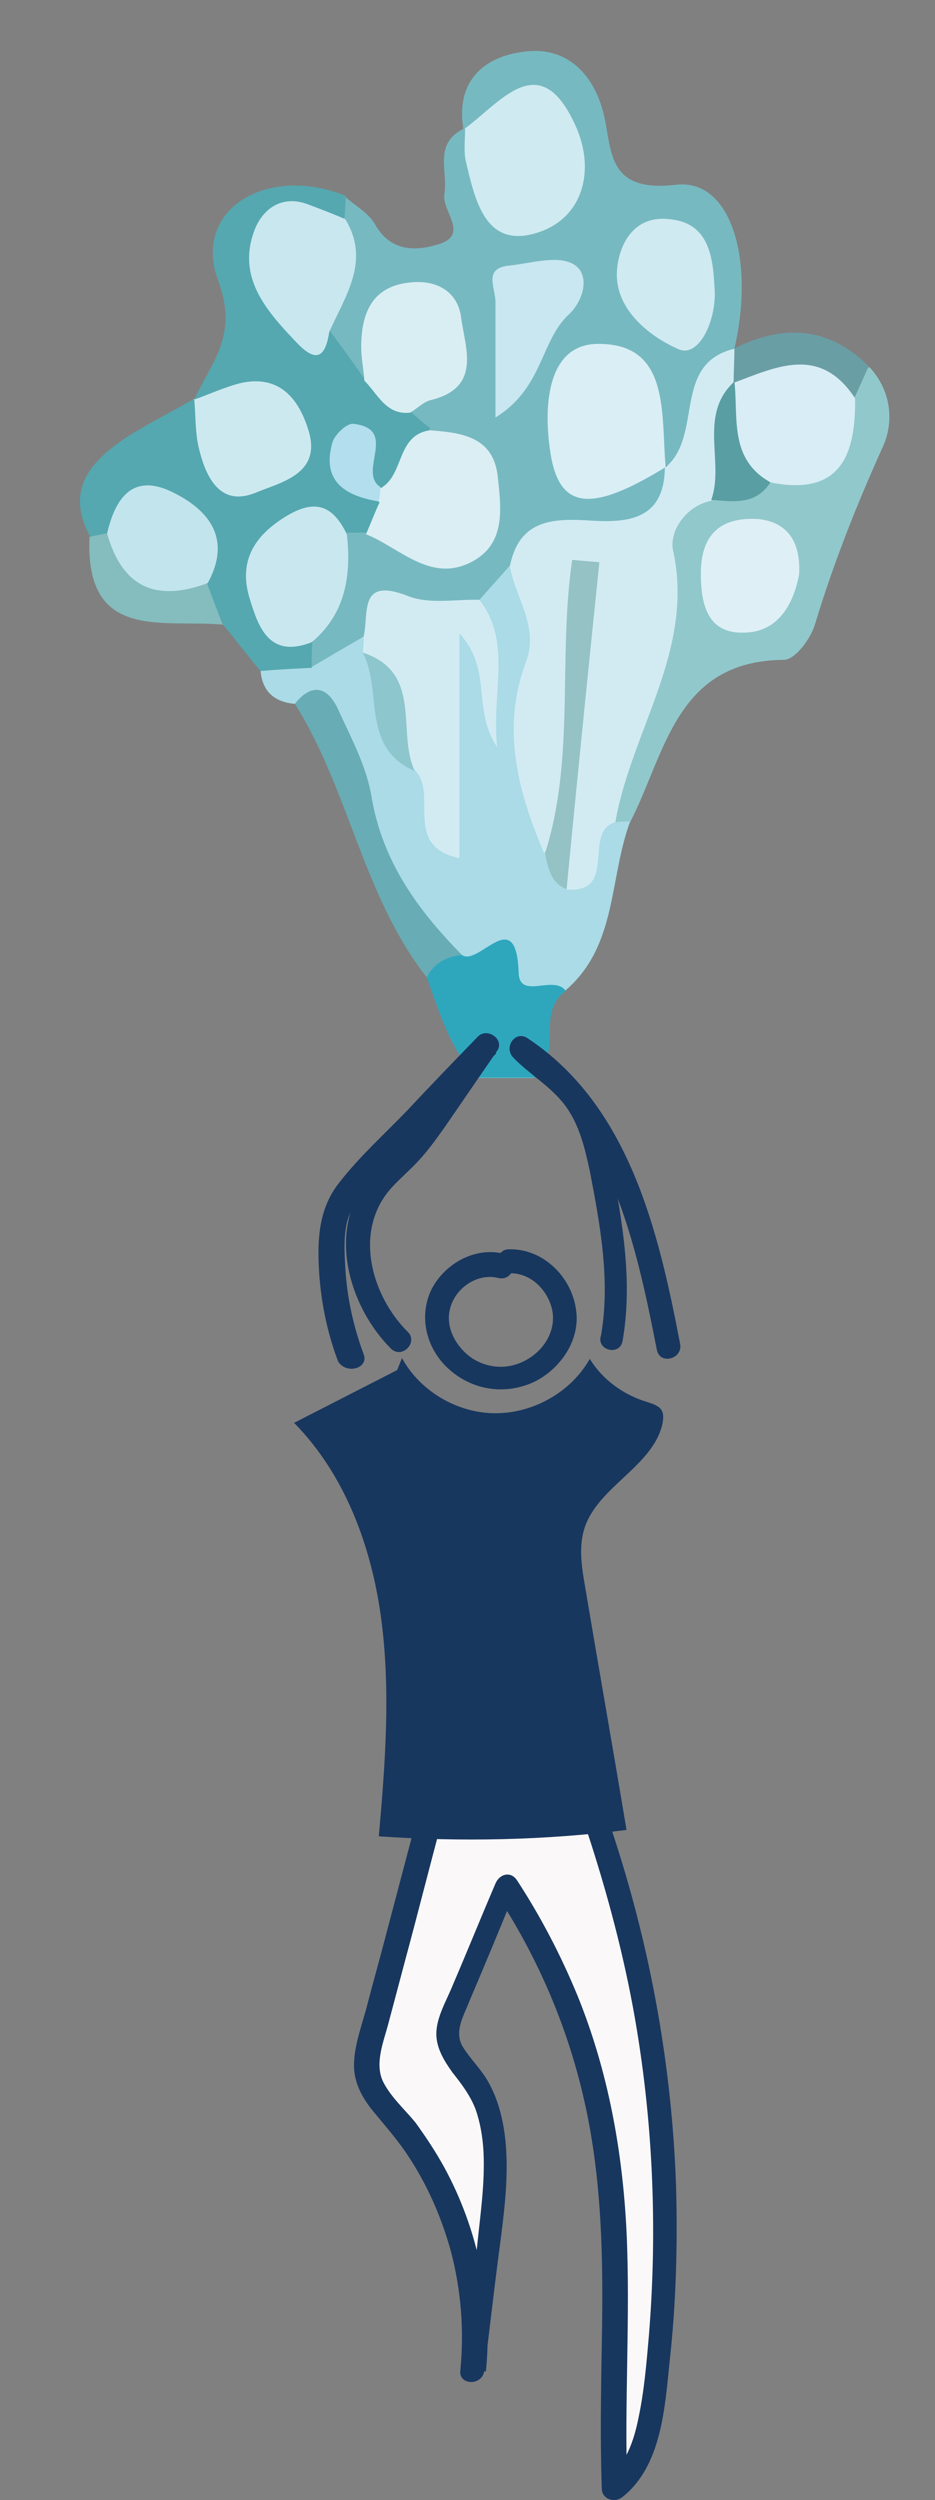 <?xml version="1.0" encoding="utf-8"?>
<!-- Generator: Adobe Illustrator 26.3.1, SVG Export Plug-In . SVG Version: 6.00 Build 0)  -->
<svg version="1.1" id="Calque_1" xmlns="http://www.w3.org/2000/svg" xmlns:xlink="http://www.w3.org/1999/xlink" x="0px" y="0px"
	 viewBox="0 0 117 312.6" style="enable-background:new 0 0 117 312.6;" xml:space="preserve">
<rect x="0" y="0" width="117" height="312.6" fill="#808080" stroke="none"/>
<style type="text/css">
	.st0{fill:#77B9C1;}
	.st1{fill:#AADBE6;}
	.st2{fill:#55A8B0;}
	.st3{fill:#61B4C3;}
	.st4{fill:#91C8CB;}
	.st5{fill:#2EA7BD;}
	.st6{fill:#68ACB5;}
	.st7{fill:#85BCBE;}
	.st8{fill:#6A9EA5;}
	.st9{fill:#D2EBF3;}
	.st10{fill:#D9EEF5;}
	.st11{fill:#CFEAF1;}
	.st12{fill:#DAEEF3;}
	.st13{fill:#C9E7EF;}
	.st14{fill:#D9EEF3;}
	.st15{fill:#D0EAF1;}
	.st16{fill:#C8E7F0;}
	.st17{fill:#95C2C5;}
	.st18{fill:#8DC6CC;}
	.st19{fill:#CDE9F0;}
	.st20{fill:#C2E4ED;}
	.st21{fill:#B2DEEE;}
	.st22{fill:#D8EDF5;}
	.st23{fill:#DEF0F6;}
	.st24{fill:#599EA2;}
	.st25{fill:#FAF8F8;}
	.st26{fill:#18375F;}
</style>
<g>
	<g>
		<path class="st0" d="M58,16.2c-1.1-6.5,3.1-9.4,8.2-9.8c4.8-0.4,8.2,2.9,9.4,8.1c1,4.6,0.5,9.6,9,8.6c6.8-0.8,9.9,9.2,7.3,20.5
			c-0.1,0.5-0.1,1-0.2,1.5c-4.4,3.4-1.1,11.8-8.6,13.2c-2-1.6-2.1-4.2-3.1-6.4c-1-2.2-1.9-5-4.8-4.5c-3.5,0.6-3.5,3.9-3.4,6.6
			c0.1,3.4,2,4.9,5.5,4.5c2.3-0.3,4.7-1.8,6.8,0.5c1.2,6.5-3.5,7.4-8,8.2c-3.6,0.7-7.7,0.2-9.8,4.3c-1.7,1.9-3.5,3.6-5.7,4.9
			c-4.3,2.6-10.4-0.9-14.1,4c-2.1,2.1-4.1,4.5-7.6,3.6c-0.6-0.8-1-1.8-1.1-2.8c1.2-4.9,2.5-9.8,4.7-14.4c0.8-0.7,1.6-1.1,2.6-1.4
			c1-0.1,2,0,3,0.2c3.5,0.6,7.5,4,10.1-0.6c2.7-4.8-1.3-7.4-4.8-9.7c-1.2-1-2-2.1-2.4-3.6c0-0.3,0.1-0.7,0.2-1
			c1-3.5,6.8-7.9,1.6-10.4c-5.5-2.6-3.9,5.7-7.1,7.7c-4.4,0.6-4.5-2.9-5.6-5.6c0.1-5.2,2-10.2,1.5-15.5c0.3-0.9,0.9-1.7,1.6-2.3
			c1.2,1.1,2.9,2,3.7,3.4c2,3.6,5.3,3.4,8.1,2.5c3.7-1.2,0.3-4.1,0.6-6.2c0.5-2.9-1.4-6.3,2.4-8.2c1.7,1.4,2.4,3.4,3.2,5.2
			c1,2.2,2.1,4.9,5.2,3.8c3.1-1.1,3.6-4.1,2.8-6.9c-0.9-3.3-3.3-4.2-6.5-2.9C61.3,16,59.8,17.1,58,16.2z"/>
		<path class="st1" d="M60,75c1.3-1.5,2.6-2.9,3.9-4.4c4.9,2.6,5.5,7.2,4.5,11.6c-1.7,7.4-0.6,14.4,1.2,21.5
			c0.5,1.1,0.8,2.4,1.8,3.2c2.1-1.4,2.1-4.6,5-5.2c1-0.1,1.8,0.2,2.5,0.9c-2.7,7.1-1.6,15.6-8.1,21.2c-5.6,2.5-9.4-2-13.9-3.7
			c-6-4.9-10-10.9-11.4-18.8c-1-5.3-3.6-10.2-8.6-13.3c-2.5-0.2-4.1-1.5-4.3-4.2c2-2,4.2-1.9,6.4-0.4c2.2-1.3,4.4-2.6,6.5-3.8
			c0.8,0.5,1.5,1.2,2,2.1C51,86,48,93.1,53.8,96.4c1.1-0.1,1.7,2.5,1.7,1.4c0-4.1-0.6-8.3-0.9-12.5C54.5,82.6,54.1,79,58,79
			c4.3,0,2.8,3.9,3.1,6.4c0.1,1,0,2.1,0.1,2.6C61.8,83.9,60.5,79.5,60,75z"/>
		<path class="st2" d="M39,83.5c-2.1,0.1-4.2,0.2-6.4,0.4C31,82,29.5,80,27.9,78.1c-0.4-2-2.7-2.6-3.1-4.6c-2-9.8-2.8-10.2-10.9-5.9
			c-1,0.3-1.8,0.1-2.6-0.5c-3.2-5.8,0-9.4,4.5-12.4c2.8-1.8,5.7-3.2,8.6-4.9c3.3,1.9,2.5,9,8.6,7.2c3.8-1.2,1.1-5-4.7-6
			c-1.4-0.2-2.8-0.2-4-1c2.1-4.7,5.6-8,3-14.9c-3.3-8.9,6.1-14.6,16-10.6c-0.1,0.9-0.1,1.9-0.2,2.8c-2.6,1.9-7.6,0.1-8.1,4.7
			c-0.5,4.5,2.3,7.5,6.3,9.4c1.5,2,3,4.1,4.4,6.1c3.1-0.4,4.4,1.9,5.7,4c0.8,0.7,1.6,1.4,2.4,2c-0.8,3.4-2,6.4-5.6,7.8
			c-1.3,0.1-2.2-0.5-3.1-1.2c0.3,1.4,1.7,1.2,2.6,1.9c1,2.2,0.1,3.6-1.8,4.6c-0.8,0-1.6,0-2.3,0c-11.3,2.1-12,4.3-4.5,13.5
			C39,81.4,39,82.5,39,83.5z"/>
		<path class="st3" d="M59.6,134.8c2.4-2.3,4.9-2.3,7.3,0"/>
		<path class="st4" d="M78.9,102.7c-0.6,0-1.3,0-1.9,0.1c-2-7.7,5.8-37.6,11-42.2c2.4-0.8,5-0.9,7.5-1.7c5.2-0.6,8.4-3.5,9.5-8.7
			c0.8-1.8,1.8-3.5,3.8-4.3c2.7,2.9,3.1,6.8,1.7,9.9c-3.3,7.3-6.2,14.6-8.5,22.2c-0.5,1.8-2.5,4.5-3.9,4.5
			C84.6,82.6,83.3,94.1,78.9,102.7z"/>
		<path class="st5" d="M66.9,134.7c-2.4,0-4.9,0-7.3,0c-3.3-3.6-4.6-8.1-6.2-12.5c-0.5-4,1.7-3.8,4.4-2.8c2.1,1.5,6.8-6.5,7.1,2.2
			c0.1,3.5,4.4,0.2,5.9,2.3C67,126.6,70.5,131.9,66.9,134.7z"/>
		<path class="st6" d="M57.8,119.4c-1.9,0.2-3.5,1-4.4,2.8c-8-10.2-9.7-23.4-16.5-34.2c2.3-2.9,4.3-1.9,5.5,0.9
			c1.6,3.5,3.5,7,4.1,10.8C47.9,107.8,52.3,113.8,57.8,119.4z"/>
		<path class="st7" d="M11.2,67.1c0.7-0.1,1.4-0.3,2.1-0.4c3.9,2.7,8.2,4.6,12.6,6.2c0.6,1.7,1.3,3.5,2,5.2
			C20.4,77.4,10.6,80.3,11.2,67.1z"/>
		<path class="st8" d="M108.7,45.8c-0.6,1.3-1.2,2.7-1.8,4c-5.1-0.9-10.5-0.4-15.5-2.2c-1-1.4-0.9-2.8,0.4-4c0,0,0,0,0,0
			C98,40.5,103.7,40.8,108.7,45.8z"/>
		<path class="st9" d="M91.9,43.6c0,1.4-0.1,2.9-0.1,4.3c0.1,0.5,0.2,1,0.4,1.6c0.1,4.6,2,9.7-3.2,13.1c-3.3,0.7-5.2,3.9-4.8,6.1
			C87,81.2,79,91.3,77,102.8c-4.2,1.2,0.5,9.1-6.3,8.4c-3.4-10,3.8-19.5,1.1-28c-0.5,6.9,1,15.7-3.7,23.5
			c-3.3-7.7-5.4-15.6-2.3-23.9c1.7-4.4-1.3-8-2-12c1.2-6,5.6-6,10.3-5.7c4.9,0.3,9-0.4,9.1-6.6l0,0C88.1,54.5,84,45.5,91.9,43.6z"/>
		<path class="st9" d="M60,75c4.1,5.4,1.5,11.3,2.2,18.4c-3.2-4.8-0.5-9.6-4.7-14.2c0,10.3,0,19.2,0,28.1c-7.2-1.5-2.6-8.1-5.6-11
			c-4-4.1-2-10.8-6.5-14.8c0.1-0.6,0.1-1.3,0.1-1.9c0.7-2.9-0.7-7.5,5.5-5.1C53.7,75.6,57,74.9,60,75z"/>
		<path class="st10" d="M83.3,58.4c-9.6,5.9-13.5,5.3-14.5-2.3c-0.8-5.7-0.2-13.3,6.3-13.1C83.9,43.1,82.7,51.9,83.3,58.4
			C83.4,58.3,83.3,58.4,83.3,58.4z"/>
		<path class="st11" d="M58,16.2c4.7-3.4,9.6-10.5,14.1-0.3c2.5,5.7,0.7,11.9-5.6,13.4c-5.9,1.4-7.1-4.5-8.2-9.1
			c-0.3-1.3-0.1-2.8-0.1-4.1C58.1,16.1,58,16.2,58,16.2z"/>
		<path class="st12" d="M45.8,66.8c0.6-1.4,1.1-2.7,1.7-4c-0.8-0.5-1-0.9-0.7-1.3c0.3-0.4,0.6-0.5,0.9-0.5c2.9-1.7,1.9-6.6,6.1-7.2
			c4,0.3,8,0.8,8.5,5.9c0.4,3.8,1,8.1-3,10.4C54,73.1,50.1,68.5,45.8,66.8z"/>
		<path class="st13" d="M41.2,41.5c-0.6,4-2.2,3.4-4.4,1c-3.6-3.8-7.1-7.9-5-13.6c0.9-2.5,3.2-4.6,6.6-3.4c1.6,0.6,3.2,1.2,4.8,1.9
			C46.4,32.6,43.2,37,41.2,41.5z"/>
		<path class="st13" d="M39,80.3c-5.4,2.1-6.7-2-7.8-5.6c-1.2-4.1,0.2-7.2,3.9-9.7c3.7-2.5,6.3-2.4,8.3,1.8C44,72,43.2,76.8,39,80.3
			z"/>
		<path class="st14" d="M51.3,51.6c-3,0.3-4-2.3-5.7-4c-0.1-1.4-0.4-2.8-0.4-4.2c0-4.3,1.4-7.7,6.3-8.1c3.2-0.3,5.8,1.2,6.2,4.4
			c0.5,3.8,2.6,8.7-3.7,10.3C53,50.2,52.2,51.1,51.3,51.6z"/>
		<path class="st15" d="M89.4,35.8c0.4,3.9-1.8,8.9-4.4,7.9c-3.3-1.4-8.1-4.8-7.8-9.8c0.2-3.3,2.1-7,6.5-6.5
			C88.6,27.8,89.2,31.9,89.4,35.8z"/>
		<path class="st16" d="M62,52.2c0-5.8,0-10.1,0-14.4c0-1.9-1.6-4.3,1.8-4.6c2.7-0.3,5.9-1.3,7.9-0.2c2.2,1.2,1.4,4.5-0.5,6.3
			C67.6,42.6,68,48.5,62,52.2z"/>
		<path class="st17" d="M68.2,106.7c3.8-11.9,1.6-24.5,3.4-36.7c1.1,0.1,2.2,0.2,3.4,0.3c-1.4,13.6-2.8,27.3-4.1,40.9
			C68.8,110.3,68.6,108.4,68.2,106.7z"/>
		<path class="st18" d="M45.4,81.6c7.6,2.5,4.2,9.9,6.5,14.8C45.1,93.5,47.9,86.3,45.4,81.6z"/>
		<path class="st19" d="M24.2,50c2-0.7,3.9-1.6,5.9-2.1c4.9-1.1,7.3,2,8.5,5.9c1.7,5.5-3.5,6.5-6.6,7.8c-4.4,1.8-6.2-1.8-7.1-5.5
			c-0.5-2-0.4-4.2-0.6-6.3C24.3,49.9,24.2,50,24.2,50z"/>
		<path class="st20" d="M26,72.9c-6.4,2.4-10.7,0.6-12.6-6.2c1-4.3,3.1-7.5,7.9-5.3C26,63.6,29.1,67.2,26,72.9z"/>
		<path class="st21" d="M47.6,60.9c0,0.6-0.1,1.2-0.2,1.8c-4.2-0.7-7.2-2.5-5.8-7.4c0.3-1,1.9-2.5,2.7-2.3
			C49.9,53.7,44.7,59,47.6,60.9z"/>
		<path class="st22" d="M91.7,47.9c5.4-2,10.9-4.8,15.3,1.9c0.1,7.2-1.9,12.3-10.7,10.5c-6.1-2.8-6.2-3-4.5-12.5L91.7,47.9z"/>
		<path class="st23" d="M100,71.8c-0.7,3.7-2.6,7.3-7,7.3c-4.5,0.1-5.3-3.6-5.3-7.4c0-4.9,2.5-7.1,7.2-6.8
			C98.6,65.3,100.2,67.8,100,71.8z"/>
		<path class="st24" d="M91.9,47.7c0.5,4.5-0.7,9.7,4.5,12.6c-1.8,2.9-4.7,2.4-7.4,2.2C90.7,57.8,87.3,51.9,91.9,47.7z"/>
	</g>
	<g>
		<g>
			<path class="st25" d="M53.8,226.8c-2.5,9.3-4.9,18.6-7.4,27.9c-0.4,1.6-0.9,3.3-0.5,4.9c0.4,1.8,1.8,3.1,3,4.5
				c7.6,8.7,11.4,20.7,10.1,32.2c0.7-6,1.5-12,2.2-18c0.8-6.4,1.4-13.6-2.5-18.8c-1.2-1.6-2.9-3.1-2.9-5.1c0-1,0.4-2,0.8-2.9
				c2.2-5.2,4.4-10.5,6.6-15.8c6.5,9.7,10.8,20.9,12.6,32.5c2.2,14.1,0.5,28.6,1.1,42.9c3.4-2.6,4.3-7.2,4.9-11.3
				c3.3-24.2,0.8-49.2-7.3-72.3c-0.5-1.4-1-2.8-2.1-3.8c-2.6-2.5-7-1.3-10.3,0"/>
			<g>
				<path class="st26" d="M52.4,226.4c-1.4,5.3-2.8,10.6-4.2,15.9c-0.7,2.7-1.5,5.5-2.2,8.2c-0.6,2.4-1.6,4.9-1.7,7.4
					c-0.1,2.4,1,4.4,2.5,6.2c1.4,1.7,2.9,3.4,4.1,5.2c2.5,3.7,4.3,7.8,5.5,12.1c1.3,4.9,1.7,10,1.2,15c-0.2,1.9,2.8,1.9,3,0
					c0.6-4.5,1.1-9.1,1.7-13.7c0.5-3.9,1.1-7.9,1.1-11.8c0-3.6-0.5-7.4-2.3-10.6c-0.9-1.6-2.2-2.8-3.2-4.4c-1.1-1.9,0.1-3.8,0.8-5.6
					c2-4.7,4-9.5,5.9-14.2c-0.9,0.1-1.8,0.2-2.7,0.4c5.3,8,9.1,16.8,11.2,26.1c2.3,10.1,2.4,20.4,2.2,30.7c-0.1,5.9-0.2,11.9,0,17.8
					c0,1.4,1.6,1.9,2.6,1.1c4.9-3.9,5.3-11.2,5.9-17c0.8-7.2,1-14.5,0.8-21.8c-0.5-14.7-3.1-29.3-7.6-43.2c-1.1-3.3-2-7.4-5.6-8.9
					c-3.1-1.3-6.7-0.2-9.7,1c-1.8,0.7-1,3.6,0.8,2.9c2.3-0.9,5.3-2.1,7.8-1.1c1.3,0.5,2,1.8,2.5,3.1c0.6,1.5,1.1,3.1,1.6,4.7
					c2,6.4,3.7,13,4.9,19.6c2.4,13.3,3,27,1.9,40.5c-0.3,3.5-0.6,7-1.3,10.3c-0.6,3-1.6,5.8-4,7.8c0.9,0.3,1.7,0.7,2.6,1.1
					c-0.4-10.7,0.4-21.5-0.1-32.2c-0.5-10.1-2.3-20-6.1-29.4c-2.1-5.1-4.6-9.9-7.6-14.5c-0.8-1.2-2.2-0.8-2.7,0.4
					c-1.8,4.2-3.5,8.4-5.3,12.6c-0.8,2-2.1,4.1-2.1,6.2c0,1.8,1,3.4,2,4.8c1.1,1.4,2.2,2.8,2.9,4.6c0.6,1.7,0.9,3.5,1,5.3
					c0.2,4-0.4,7.9-0.8,11.9c-0.6,5.2-1.3,10.4-1.9,15.6c1,0,2,0,3,0c0.9-8.8-1-17.8-5.2-25.5c-1.1-2-2.3-3.8-3.6-5.6
					c-1.3-1.6-3-3.1-4-5c-1.2-2.3,0-5.1,0.6-7.4c0.7-2.6,1.4-5.3,2.1-7.9c1.6-5.9,3.1-11.9,4.7-17.8
					C55.8,225.4,52.9,224.6,52.4,226.4L52.4,226.4z"/>
			</g>
		</g>
		<g>
			<path class="st26" d="M49.7,171.3c-4.3,2.2-8.6,4.4-12.9,6.6c6.4,6.5,9.7,15.5,10.9,24.5s0.5,18.2-0.3,27.2
				c10.3,0.7,20.7,0.5,31-0.8c-1.7-10.2-3.5-20.4-5.2-30.5c-0.4-2.3-0.8-4.8-0.1-7.1c1.6-5.3,8.6-7.8,9.8-13.2
				c0.1-0.6,0.2-1.3-0.2-1.8c-0.4-0.5-1.1-0.7-1.7-0.9c-3-0.9-5.6-2.8-7.2-5.4c-2.3,4.1-7,6.8-11.8,6.8c-4.7,0-9.4-2.7-11.7-6.9"/>
		</g>
		<g>
			<g>
				<path class="st26" d="M63.2,156.8c-3.6-1-7.5,1.1-9.2,4.4c-1.7,3.5-0.6,7.6,2.3,10.1c3,2.6,7,3.1,10.5,1.5
					c3.3-1.6,5.8-5.2,5.3-8.9c-0.5-4.2-4.1-7.8-8.4-7.7c-1.9,0-1.9,3,0,3c2.5-0.1,4.6,1.8,5.3,4.2c0.7,2.4-0.5,4.9-2.6,6.3
					c-2.2,1.5-4.9,1.6-7.2,0.2c-2-1.3-3.5-3.8-2.9-6.2c0.6-2.6,3.4-4.6,6.1-3.9C64.3,160.2,65.1,157.3,63.2,156.8L63.2,156.8z"/>
			</g>
		</g>
		<g>
			<g>
				<path class="st26" d="M45.5,169.3c-1.3-3.5-2.1-7.2-2.3-10.9c-0.1-1.8-0.2-3.7,0.2-5.5c0.4-1.7,1.4-3,2.5-4.3
					c5.2-5.8,10.8-11.3,16.2-16.9c-0.8-0.6-1.6-1.2-2.4-1.8c-2.5,3.6-4.8,7.2-7.4,10.7c-2.1,2.9-5.2,5-7.1,8c-4,6.4-1.2,15.1,3.7,20
					c1.4,1.4,3.5-0.8,2.1-2.1c-4.6-4.6-6.8-12.7-2-18c1.1-1.2,2.3-2.2,3.4-3.4c1.2-1.3,2.2-2.7,3.2-4.1c2.2-3.2,4.4-6.4,6.6-9.6
					c1-1.4-1.2-3-2.4-1.8c-3,3.1-6,6.2-8.9,9.3c-2.8,2.9-5.9,5.7-8.4,8.9c-2.5,3.1-2.8,6.8-2.6,10.7c0.2,4,1,8,2.4,11.7
					C43.3,171.9,46.2,171.1,45.5,169.3L45.5,169.3z"/>
			</g>
		</g>
		<g>
			<g>
				<path class="st26" d="M77.9,167.7c1.3-7.4,0-14.9-1.4-22.2c-0.6-3.1-1.4-6.2-3.2-8.8c-1.9-2.7-4.8-4.4-7.1-6.7
					c-0.6,0.8-1.2,1.6-1.8,2.4c12,8,15.2,23.2,17.8,36.4c0.4,1.9,3.3,1.1,2.9-0.8c-2.7-14.1-6.4-29.8-19.1-38.2
					c-1.5-1-3,1.1-1.8,2.4c2,2.1,4.7,3.6,6.5,6c1.8,2.4,2.5,5.4,3.1,8.2c1.3,6.7,2.6,13.8,1.4,20.6
					C74.6,168.8,77.5,169.6,77.9,167.7L77.9,167.7z"/>
			</g>
		</g>
	</g>
</g>
</svg>
